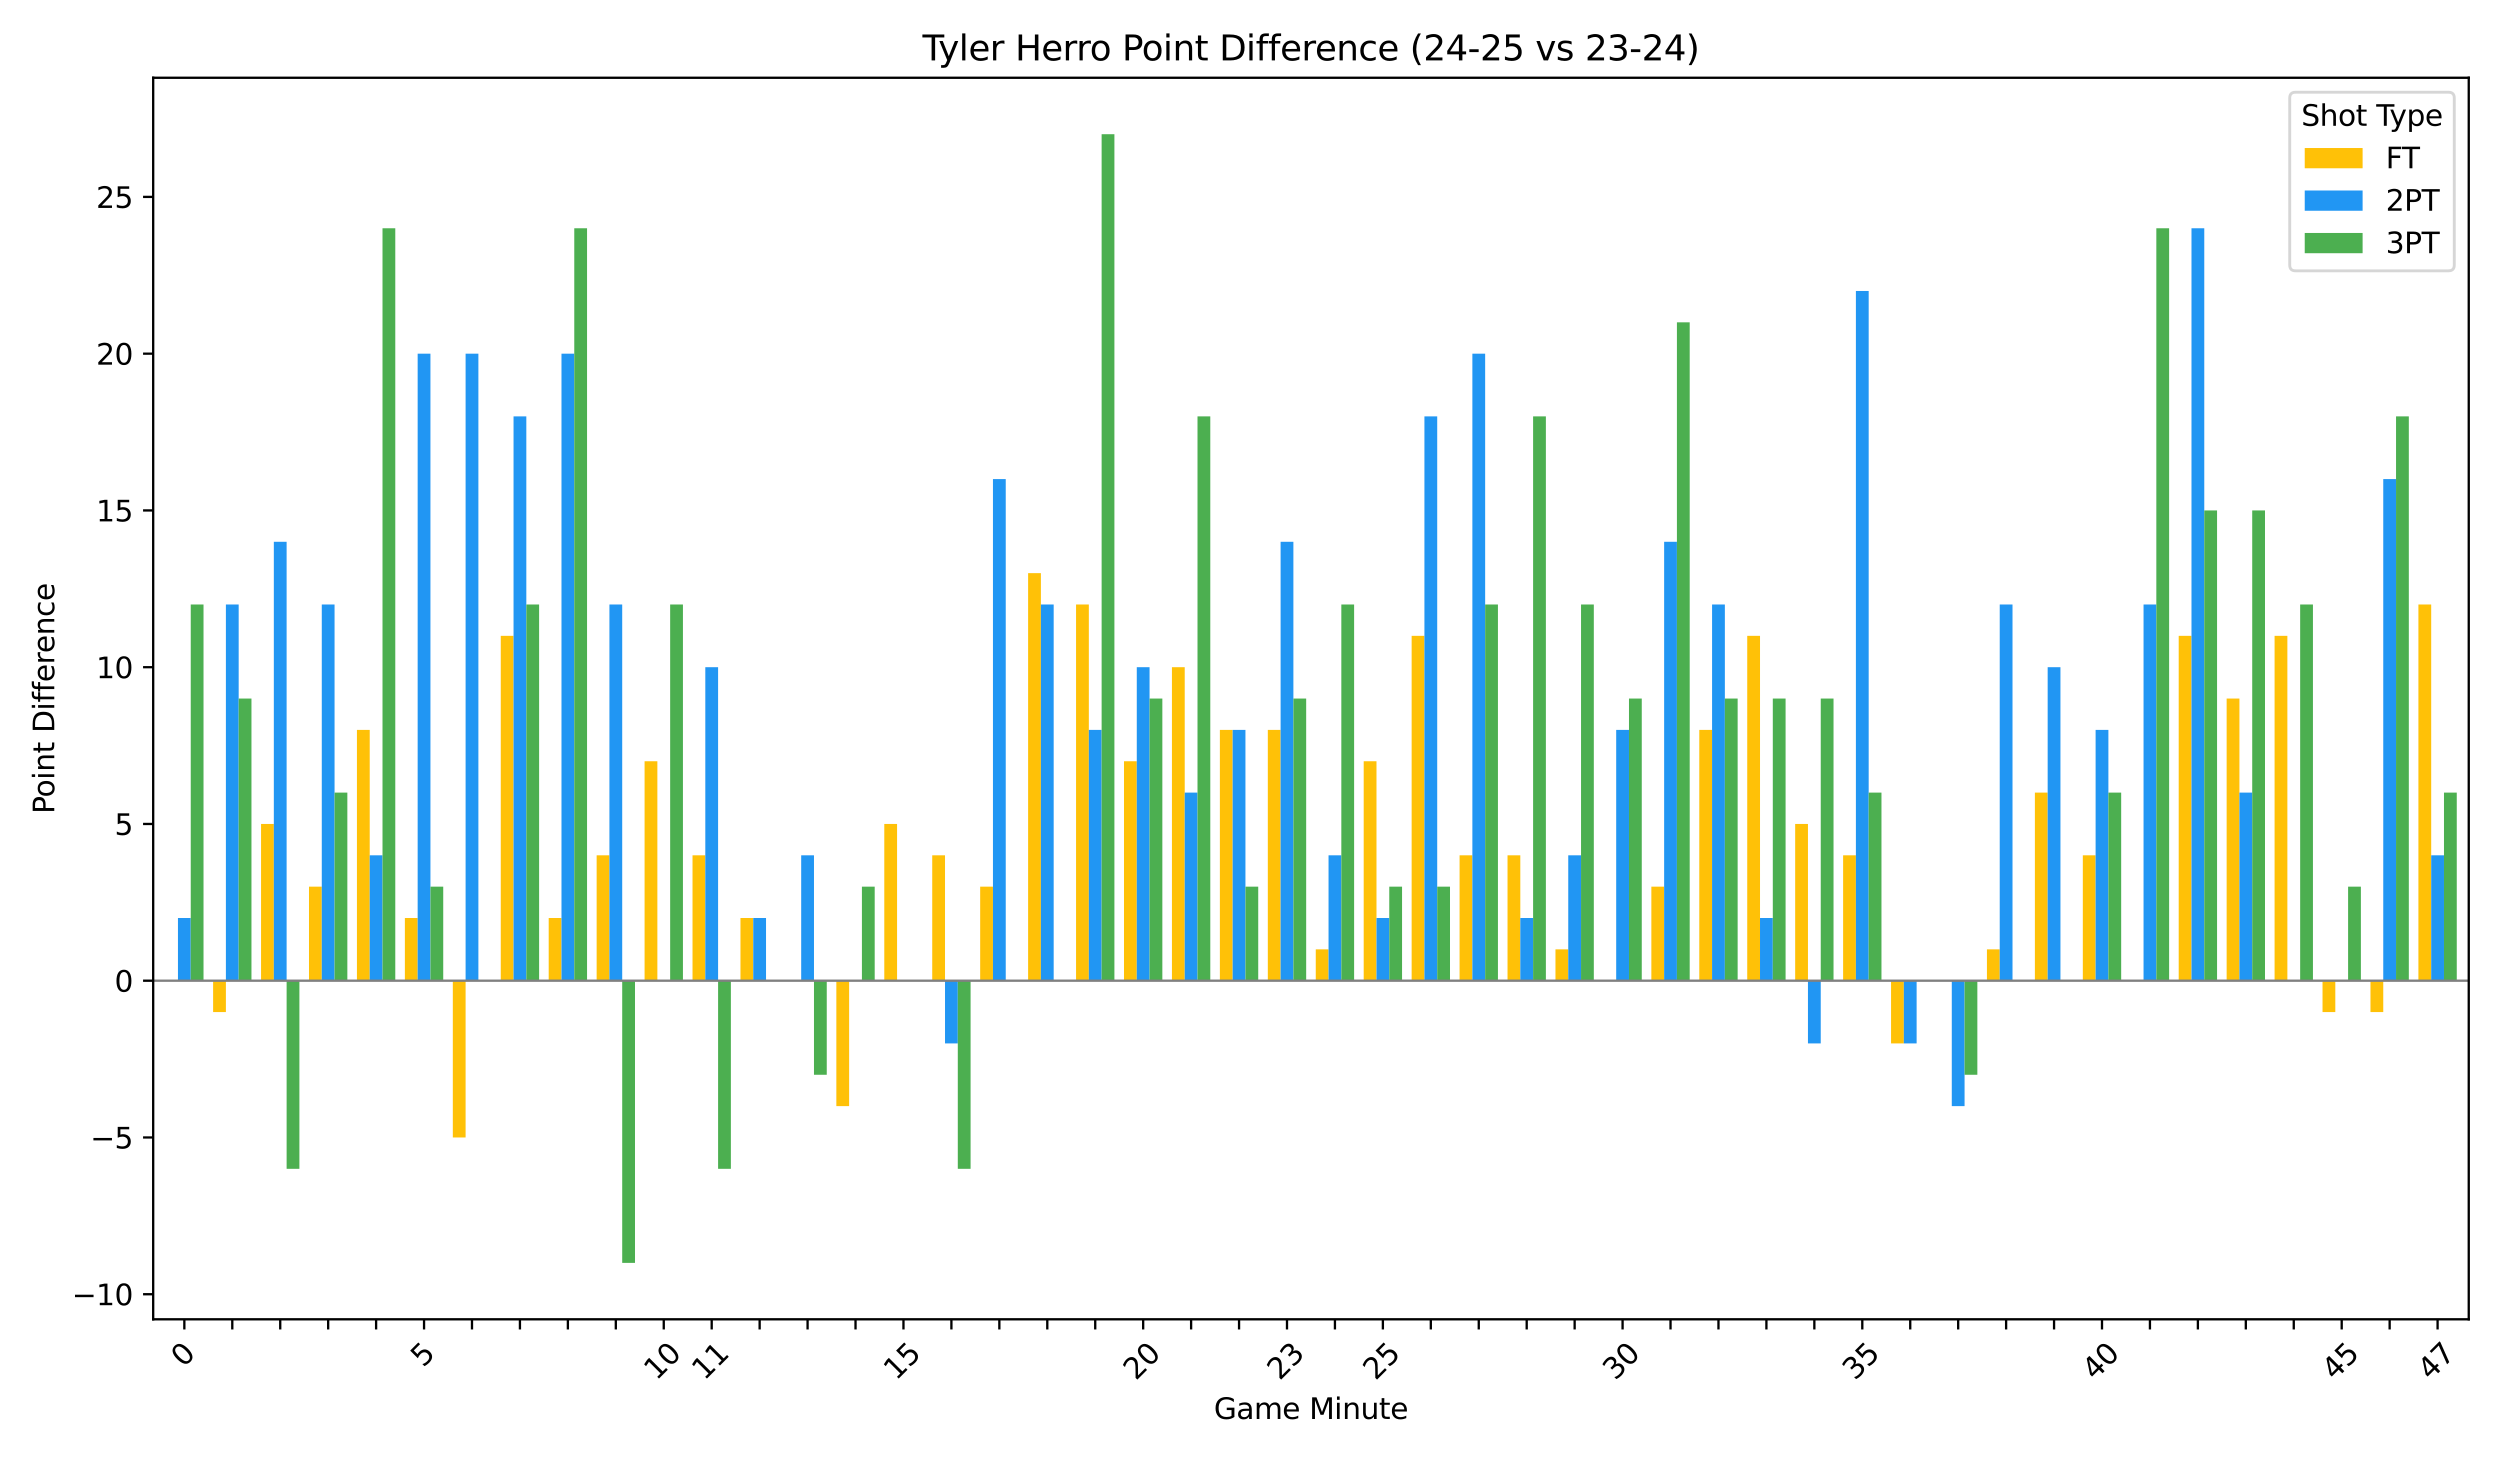 <?xml version="1.0" encoding="utf-8" standalone="no"?>
<!DOCTYPE svg PUBLIC "-//W3C//DTD SVG 1.1//EN"
  "http://www.w3.org/Graphics/SVG/1.1/DTD/svg11.dtd">
<svg xmlns:xlink="http://www.w3.org/1999/xlink" width="864pt" height="504pt" viewBox="0 0 864 504" xmlns="http://www.w3.org/2000/svg" version="1.1">
 <defs>
  <style type="text/css">*{stroke-linejoin: round; stroke-linecap: butt}</style>
 </defs>
 <g id="figure_1">
  <g id="patch_1">
   <path d="M 0 504 
L 864 504 
L 864 0 
L 0 0 
z
" style="fill: #ffffff"/>
  </g>
  <g id="axes_1">
   <g id="patch_2">
    <path d="M 52.94 455.956 
L 853.2 455.956 
L 853.2 26.88 
L 52.94 26.88 
z
" style="fill: #ffffff"/>
   </g>
   <g id="patch_3">
    <path d="M 57.082 338.935 
L 61.5 338.935 
L 61.5 338.935 
L 57.082 338.935 
z
" clip-path="url(#pf1a2bf248b)" style="fill: #ffc107"/>
   </g>
   <g id="patch_4">
    <path d="M 73.651 338.935 
L 78.069 338.935 
L 78.069 349.77 
L 73.651 349.77 
z
" clip-path="url(#pf1a2bf248b)" style="fill: #ffc107"/>
   </g>
   <g id="patch_5">
    <path d="M 90.219 338.935 
L 94.637 338.935 
L 94.637 284.759 
L 90.219 284.759 
z
" clip-path="url(#pf1a2bf248b)" style="fill: #ffc107"/>
   </g>
   <g id="patch_6">
    <path d="M 106.788 338.935 
L 111.206 338.935 
L 111.206 306.429 
L 106.788 306.429 
z
" clip-path="url(#pf1a2bf248b)" style="fill: #ffc107"/>
   </g>
   <g id="patch_7">
    <path d="M 123.356 338.935 
L 127.775 338.935 
L 127.775 252.253 
L 123.356 252.253 
z
" clip-path="url(#pf1a2bf248b)" style="fill: #ffc107"/>
   </g>
   <g id="patch_8">
    <path d="M 139.925 338.935 
L 144.343 338.935 
L 144.343 317.264 
L 139.925 317.264 
z
" clip-path="url(#pf1a2bf248b)" style="fill: #ffc107"/>
   </g>
   <g id="patch_9">
    <path d="M 156.493 338.935 
L 160.912 338.935 
L 160.912 393.111 
L 156.493 393.111 
z
" clip-path="url(#pf1a2bf248b)" style="fill: #ffc107"/>
   </g>
   <g id="patch_10">
    <path d="M 173.062 338.935 
L 177.48 338.935 
L 177.48 219.747 
L 173.062 219.747 
z
" clip-path="url(#pf1a2bf248b)" style="fill: #ffc107"/>
   </g>
   <g id="patch_11">
    <path d="M 189.63 338.935 
L 194.049 338.935 
L 194.049 317.264 
L 189.63 317.264 
z
" clip-path="url(#pf1a2bf248b)" style="fill: #ffc107"/>
   </g>
   <g id="patch_12">
    <path d="M 206.199 338.935 
L 210.617 338.935 
L 210.617 295.594 
L 206.199 295.594 
z
" clip-path="url(#pf1a2bf248b)" style="fill: #ffc107"/>
   </g>
   <g id="patch_13">
    <path d="M 222.767 338.935 
L 227.186 338.935 
L 227.186 263.088 
L 222.767 263.088 
z
" clip-path="url(#pf1a2bf248b)" style="fill: #ffc107"/>
   </g>
   <g id="patch_14">
    <path d="M 239.336 338.935 
L 243.754 338.935 
L 243.754 295.594 
L 239.336 295.594 
z
" clip-path="url(#pf1a2bf248b)" style="fill: #ffc107"/>
   </g>
   <g id="patch_15">
    <path d="M 255.904 338.935 
L 260.323 338.935 
L 260.323 317.264 
L 255.904 317.264 
z
" clip-path="url(#pf1a2bf248b)" style="fill: #ffc107"/>
   </g>
   <g id="patch_16">
    <path d="M 272.473 338.935 
L 276.891 338.935 
L 276.891 338.935 
L 272.473 338.935 
z
" clip-path="url(#pf1a2bf248b)" style="fill: #ffc107"/>
   </g>
   <g id="patch_17">
    <path d="M 289.042 338.935 
L 293.46 338.935 
L 293.46 382.276 
L 289.042 382.276 
z
" clip-path="url(#pf1a2bf248b)" style="fill: #ffc107"/>
   </g>
   <g id="patch_18">
    <path d="M 305.61 338.935 
L 310.028 338.935 
L 310.028 284.759 
L 305.61 284.759 
z
" clip-path="url(#pf1a2bf248b)" style="fill: #ffc107"/>
   </g>
   <g id="patch_19">
    <path d="M 322.179 338.935 
L 326.597 338.935 
L 326.597 295.594 
L 322.179 295.594 
z
" clip-path="url(#pf1a2bf248b)" style="fill: #ffc107"/>
   </g>
   <g id="patch_20">
    <path d="M 338.747 338.935 
L 343.165 338.935 
L 343.165 306.429 
L 338.747 306.429 
z
" clip-path="url(#pf1a2bf248b)" style="fill: #ffc107"/>
   </g>
   <g id="patch_21">
    <path d="M 355.316 338.935 
L 359.734 338.935 
L 359.734 198.077 
L 355.316 198.077 
z
" clip-path="url(#pf1a2bf248b)" style="fill: #ffc107"/>
   </g>
   <g id="patch_22">
    <path d="M 371.884 338.935 
L 376.302 338.935 
L 376.302 208.912 
L 371.884 208.912 
z
" clip-path="url(#pf1a2bf248b)" style="fill: #ffc107"/>
   </g>
   <g id="patch_23">
    <path d="M 388.453 338.935 
L 392.871 338.935 
L 392.871 263.088 
L 388.453 263.088 
z
" clip-path="url(#pf1a2bf248b)" style="fill: #ffc107"/>
   </g>
   <g id="patch_24">
    <path d="M 405.021 338.935 
L 409.44 338.935 
L 409.44 230.583 
L 405.021 230.583 
z
" clip-path="url(#pf1a2bf248b)" style="fill: #ffc107"/>
   </g>
   <g id="patch_25">
    <path d="M 421.59 338.935 
L 426.008 338.935 
L 426.008 252.253 
L 421.59 252.253 
z
" clip-path="url(#pf1a2bf248b)" style="fill: #ffc107"/>
   </g>
   <g id="patch_26">
    <path d="M 438.158 338.935 
L 442.577 338.935 
L 442.577 252.253 
L 438.158 252.253 
z
" clip-path="url(#pf1a2bf248b)" style="fill: #ffc107"/>
   </g>
   <g id="patch_27">
    <path d="M 454.727 338.935 
L 459.145 338.935 
L 459.145 328.1 
L 454.727 328.1 
z
" clip-path="url(#pf1a2bf248b)" style="fill: #ffc107"/>
   </g>
   <g id="patch_28">
    <path d="M 471.295 338.935 
L 475.714 338.935 
L 475.714 263.088 
L 471.295 263.088 
z
" clip-path="url(#pf1a2bf248b)" style="fill: #ffc107"/>
   </g>
   <g id="patch_29">
    <path d="M 487.864 338.935 
L 492.282 338.935 
L 492.282 219.747 
L 487.864 219.747 
z
" clip-path="url(#pf1a2bf248b)" style="fill: #ffc107"/>
   </g>
   <g id="patch_30">
    <path d="M 504.432 338.935 
L 508.851 338.935 
L 508.851 295.594 
L 504.432 295.594 
z
" clip-path="url(#pf1a2bf248b)" style="fill: #ffc107"/>
   </g>
   <g id="patch_31">
    <path d="M 521.001 338.935 
L 525.419 338.935 
L 525.419 295.594 
L 521.001 295.594 
z
" clip-path="url(#pf1a2bf248b)" style="fill: #ffc107"/>
   </g>
   <g id="patch_32">
    <path d="M 537.57 338.935 
L 541.988 338.935 
L 541.988 328.1 
L 537.57 328.1 
z
" clip-path="url(#pf1a2bf248b)" style="fill: #ffc107"/>
   </g>
   <g id="patch_33">
    <path d="M 554.138 338.935 
L 558.556 338.935 
L 558.556 338.935 
L 554.138 338.935 
z
" clip-path="url(#pf1a2bf248b)" style="fill: #ffc107"/>
   </g>
   <g id="patch_34">
    <path d="M 570.707 338.935 
L 575.125 338.935 
L 575.125 306.429 
L 570.707 306.429 
z
" clip-path="url(#pf1a2bf248b)" style="fill: #ffc107"/>
   </g>
   <g id="patch_35">
    <path d="M 587.275 338.935 
L 591.693 338.935 
L 591.693 252.253 
L 587.275 252.253 
z
" clip-path="url(#pf1a2bf248b)" style="fill: #ffc107"/>
   </g>
   <g id="patch_36">
    <path d="M 603.844 338.935 
L 608.262 338.935 
L 608.262 219.747 
L 603.844 219.747 
z
" clip-path="url(#pf1a2bf248b)" style="fill: #ffc107"/>
   </g>
   <g id="patch_37">
    <path d="M 620.412 338.935 
L 624.83 338.935 
L 624.83 284.759 
L 620.412 284.759 
z
" clip-path="url(#pf1a2bf248b)" style="fill: #ffc107"/>
   </g>
   <g id="patch_38">
    <path d="M 636.981 338.935 
L 641.399 338.935 
L 641.399 295.594 
L 636.981 295.594 
z
" clip-path="url(#pf1a2bf248b)" style="fill: #ffc107"/>
   </g>
   <g id="patch_39">
    <path d="M 653.549 338.935 
L 657.967 338.935 
L 657.967 360.605 
L 653.549 360.605 
z
" clip-path="url(#pf1a2bf248b)" style="fill: #ffc107"/>
   </g>
   <g id="patch_40">
    <path d="M 670.118 338.935 
L 674.536 338.935 
L 674.536 338.935 
L 670.118 338.935 
z
" clip-path="url(#pf1a2bf248b)" style="fill: #ffc107"/>
   </g>
   <g id="patch_41">
    <path d="M 686.686 338.935 
L 691.105 338.935 
L 691.105 328.1 
L 686.686 328.1 
z
" clip-path="url(#pf1a2bf248b)" style="fill: #ffc107"/>
   </g>
   <g id="patch_42">
    <path d="M 703.255 338.935 
L 707.673 338.935 
L 707.673 273.923 
L 703.255 273.923 
z
" clip-path="url(#pf1a2bf248b)" style="fill: #ffc107"/>
   </g>
   <g id="patch_43">
    <path d="M 719.823 338.935 
L 724.242 338.935 
L 724.242 295.594 
L 719.823 295.594 
z
" clip-path="url(#pf1a2bf248b)" style="fill: #ffc107"/>
   </g>
   <g id="patch_44">
    <path d="M 736.392 338.935 
L 740.81 338.935 
L 740.81 338.935 
L 736.392 338.935 
z
" clip-path="url(#pf1a2bf248b)" style="fill: #ffc107"/>
   </g>
   <g id="patch_45">
    <path d="M 752.96 338.935 
L 757.379 338.935 
L 757.379 219.747 
L 752.96 219.747 
z
" clip-path="url(#pf1a2bf248b)" style="fill: #ffc107"/>
   </g>
   <g id="patch_46">
    <path d="M 769.529 338.935 
L 773.947 338.935 
L 773.947 241.418 
L 769.529 241.418 
z
" clip-path="url(#pf1a2bf248b)" style="fill: #ffc107"/>
   </g>
   <g id="patch_47">
    <path d="M 786.097 338.935 
L 790.516 338.935 
L 790.516 219.747 
L 786.097 219.747 
z
" clip-path="url(#pf1a2bf248b)" style="fill: #ffc107"/>
   </g>
   <g id="patch_48">
    <path d="M 802.666 338.935 
L 807.084 338.935 
L 807.084 349.77 
L 802.666 349.77 
z
" clip-path="url(#pf1a2bf248b)" style="fill: #ffc107"/>
   </g>
   <g id="patch_49">
    <path d="M 819.235 338.935 
L 823.653 338.935 
L 823.653 349.77 
L 819.235 349.77 
z
" clip-path="url(#pf1a2bf248b)" style="fill: #ffc107"/>
   </g>
   <g id="patch_50">
    <path d="M 835.803 338.935 
L 840.221 338.935 
L 840.221 208.912 
L 835.803 208.912 
z
" clip-path="url(#pf1a2bf248b)" style="fill: #ffc107"/>
   </g>
   <g id="patch_51">
    <path d="M 61.5 338.935 
L 65.919 338.935 
L 65.919 317.264 
L 61.5 317.264 
z
" clip-path="url(#pf1a2bf248b)" style="fill: #2196f3"/>
   </g>
   <g id="patch_52">
    <path d="M 78.069 338.935 
L 82.487 338.935 
L 82.487 208.912 
L 78.069 208.912 
z
" clip-path="url(#pf1a2bf248b)" style="fill: #2196f3"/>
   </g>
   <g id="patch_53">
    <path d="M 94.637 338.935 
L 99.056 338.935 
L 99.056 187.242 
L 94.637 187.242 
z
" clip-path="url(#pf1a2bf248b)" style="fill: #2196f3"/>
   </g>
   <g id="patch_54">
    <path d="M 111.206 338.935 
L 115.624 338.935 
L 115.624 208.912 
L 111.206 208.912 
z
" clip-path="url(#pf1a2bf248b)" style="fill: #2196f3"/>
   </g>
   <g id="patch_55">
    <path d="M 127.775 338.935 
L 132.193 338.935 
L 132.193 295.594 
L 127.775 295.594 
z
" clip-path="url(#pf1a2bf248b)" style="fill: #2196f3"/>
   </g>
   <g id="patch_56">
    <path d="M 144.343 338.935 
L 148.761 338.935 
L 148.761 122.23 
L 144.343 122.23 
z
" clip-path="url(#pf1a2bf248b)" style="fill: #2196f3"/>
   </g>
   <g id="patch_57">
    <path d="M 160.912 338.935 
L 165.33 338.935 
L 165.33 122.23 
L 160.912 122.23 
z
" clip-path="url(#pf1a2bf248b)" style="fill: #2196f3"/>
   </g>
   <g id="patch_58">
    <path d="M 177.48 338.935 
L 181.898 338.935 
L 181.898 143.901 
L 177.48 143.901 
z
" clip-path="url(#pf1a2bf248b)" style="fill: #2196f3"/>
   </g>
   <g id="patch_59">
    <path d="M 194.049 338.935 
L 198.467 338.935 
L 198.467 122.23 
L 194.049 122.23 
z
" clip-path="url(#pf1a2bf248b)" style="fill: #2196f3"/>
   </g>
   <g id="patch_60">
    <path d="M 210.617 338.935 
L 215.035 338.935 
L 215.035 208.912 
L 210.617 208.912 
z
" clip-path="url(#pf1a2bf248b)" style="fill: #2196f3"/>
   </g>
   <g id="patch_61">
    <path d="M 227.186 338.935 
L 231.604 338.935 
L 231.604 338.935 
L 227.186 338.935 
z
" clip-path="url(#pf1a2bf248b)" style="fill: #2196f3"/>
   </g>
   <g id="patch_62">
    <path d="M 243.754 338.935 
L 248.173 338.935 
L 248.173 230.583 
L 243.754 230.583 
z
" clip-path="url(#pf1a2bf248b)" style="fill: #2196f3"/>
   </g>
   <g id="patch_63">
    <path d="M 260.323 338.935 
L 264.741 338.935 
L 264.741 317.264 
L 260.323 317.264 
z
" clip-path="url(#pf1a2bf248b)" style="fill: #2196f3"/>
   </g>
   <g id="patch_64">
    <path d="M 276.891 338.935 
L 281.31 338.935 
L 281.31 295.594 
L 276.891 295.594 
z
" clip-path="url(#pf1a2bf248b)" style="fill: #2196f3"/>
   </g>
   <g id="patch_65">
    <path d="M 293.46 338.935 
L 297.878 338.935 
L 297.878 338.935 
L 293.46 338.935 
z
" clip-path="url(#pf1a2bf248b)" style="fill: #2196f3"/>
   </g>
   <g id="patch_66">
    <path d="M 310.028 338.935 
L 314.447 338.935 
L 314.447 338.935 
L 310.028 338.935 
z
" clip-path="url(#pf1a2bf248b)" style="fill: #2196f3"/>
   </g>
   <g id="patch_67">
    <path d="M 326.597 338.935 
L 331.015 338.935 
L 331.015 360.605 
L 326.597 360.605 
z
" clip-path="url(#pf1a2bf248b)" style="fill: #2196f3"/>
   </g>
   <g id="patch_68">
    <path d="M 343.165 338.935 
L 347.584 338.935 
L 347.584 165.571 
L 343.165 165.571 
z
" clip-path="url(#pf1a2bf248b)" style="fill: #2196f3"/>
   </g>
   <g id="patch_69">
    <path d="M 359.734 338.935 
L 364.152 338.935 
L 364.152 208.912 
L 359.734 208.912 
z
" clip-path="url(#pf1a2bf248b)" style="fill: #2196f3"/>
   </g>
   <g id="patch_70">
    <path d="M 376.302 338.935 
L 380.721 338.935 
L 380.721 252.253 
L 376.302 252.253 
z
" clip-path="url(#pf1a2bf248b)" style="fill: #2196f3"/>
   </g>
   <g id="patch_71">
    <path d="M 392.871 338.935 
L 397.289 338.935 
L 397.289 230.583 
L 392.871 230.583 
z
" clip-path="url(#pf1a2bf248b)" style="fill: #2196f3"/>
   </g>
   <g id="patch_72">
    <path d="M 409.44 338.935 
L 413.858 338.935 
L 413.858 273.923 
L 409.44 273.923 
z
" clip-path="url(#pf1a2bf248b)" style="fill: #2196f3"/>
   </g>
   <g id="patch_73">
    <path d="M 426.008 338.935 
L 430.426 338.935 
L 430.426 252.253 
L 426.008 252.253 
z
" clip-path="url(#pf1a2bf248b)" style="fill: #2196f3"/>
   </g>
   <g id="patch_74">
    <path d="M 442.577 338.935 
L 446.995 338.935 
L 446.995 187.242 
L 442.577 187.242 
z
" clip-path="url(#pf1a2bf248b)" style="fill: #2196f3"/>
   </g>
   <g id="patch_75">
    <path d="M 459.145 338.935 
L 463.563 338.935 
L 463.563 295.594 
L 459.145 295.594 
z
" clip-path="url(#pf1a2bf248b)" style="fill: #2196f3"/>
   </g>
   <g id="patch_76">
    <path d="M 475.714 338.935 
L 480.132 338.935 
L 480.132 317.264 
L 475.714 317.264 
z
" clip-path="url(#pf1a2bf248b)" style="fill: #2196f3"/>
   </g>
   <g id="patch_77">
    <path d="M 492.282 338.935 
L 496.7 338.935 
L 496.7 143.901 
L 492.282 143.901 
z
" clip-path="url(#pf1a2bf248b)" style="fill: #2196f3"/>
   </g>
   <g id="patch_78">
    <path d="M 508.851 338.935 
L 513.269 338.935 
L 513.269 122.23 
L 508.851 122.23 
z
" clip-path="url(#pf1a2bf248b)" style="fill: #2196f3"/>
   </g>
   <g id="patch_79">
    <path d="M 525.419 338.935 
L 529.838 338.935 
L 529.838 317.264 
L 525.419 317.264 
z
" clip-path="url(#pf1a2bf248b)" style="fill: #2196f3"/>
   </g>
   <g id="patch_80">
    <path d="M 541.988 338.935 
L 546.406 338.935 
L 546.406 295.594 
L 541.988 295.594 
z
" clip-path="url(#pf1a2bf248b)" style="fill: #2196f3"/>
   </g>
   <g id="patch_81">
    <path d="M 558.556 338.935 
L 562.975 338.935 
L 562.975 252.253 
L 558.556 252.253 
z
" clip-path="url(#pf1a2bf248b)" style="fill: #2196f3"/>
   </g>
   <g id="patch_82">
    <path d="M 575.125 338.935 
L 579.543 338.935 
L 579.543 187.242 
L 575.125 187.242 
z
" clip-path="url(#pf1a2bf248b)" style="fill: #2196f3"/>
   </g>
   <g id="patch_83">
    <path d="M 591.693 338.935 
L 596.112 338.935 
L 596.112 208.912 
L 591.693 208.912 
z
" clip-path="url(#pf1a2bf248b)" style="fill: #2196f3"/>
   </g>
   <g id="patch_84">
    <path d="M 608.262 338.935 
L 612.68 338.935 
L 612.68 317.264 
L 608.262 317.264 
z
" clip-path="url(#pf1a2bf248b)" style="fill: #2196f3"/>
   </g>
   <g id="patch_85">
    <path d="M 624.83 338.935 
L 629.249 338.935 
L 629.249 360.605 
L 624.83 360.605 
z
" clip-path="url(#pf1a2bf248b)" style="fill: #2196f3"/>
   </g>
   <g id="patch_86">
    <path d="M 641.399 338.935 
L 645.817 338.935 
L 645.817 100.56 
L 641.399 100.56 
z
" clip-path="url(#pf1a2bf248b)" style="fill: #2196f3"/>
   </g>
   <g id="patch_87">
    <path d="M 657.967 338.935 
L 662.386 338.935 
L 662.386 360.605 
L 657.967 360.605 
z
" clip-path="url(#pf1a2bf248b)" style="fill: #2196f3"/>
   </g>
   <g id="patch_88">
    <path d="M 674.536 338.935 
L 678.954 338.935 
L 678.954 382.276 
L 674.536 382.276 
z
" clip-path="url(#pf1a2bf248b)" style="fill: #2196f3"/>
   </g>
   <g id="patch_89">
    <path d="M 691.105 338.935 
L 695.523 338.935 
L 695.523 208.912 
L 691.105 208.912 
z
" clip-path="url(#pf1a2bf248b)" style="fill: #2196f3"/>
   </g>
   <g id="patch_90">
    <path d="M 707.673 338.935 
L 712.091 338.935 
L 712.091 230.583 
L 707.673 230.583 
z
" clip-path="url(#pf1a2bf248b)" style="fill: #2196f3"/>
   </g>
   <g id="patch_91">
    <path d="M 724.242 338.935 
L 728.66 338.935 
L 728.66 252.253 
L 724.242 252.253 
z
" clip-path="url(#pf1a2bf248b)" style="fill: #2196f3"/>
   </g>
   <g id="patch_92">
    <path d="M 740.81 338.935 
L 745.228 338.935 
L 745.228 208.912 
L 740.81 208.912 
z
" clip-path="url(#pf1a2bf248b)" style="fill: #2196f3"/>
   </g>
   <g id="patch_93">
    <path d="M 757.379 338.935 
L 761.797 338.935 
L 761.797 78.889 
L 757.379 78.889 
z
" clip-path="url(#pf1a2bf248b)" style="fill: #2196f3"/>
   </g>
   <g id="patch_94">
    <path d="M 773.947 338.935 
L 778.365 338.935 
L 778.365 273.923 
L 773.947 273.923 
z
" clip-path="url(#pf1a2bf248b)" style="fill: #2196f3"/>
   </g>
   <g id="patch_95">
    <path d="M 790.516 338.935 
L 794.934 338.935 
L 794.934 338.935 
L 790.516 338.935 
z
" clip-path="url(#pf1a2bf248b)" style="fill: #2196f3"/>
   </g>
   <g id="patch_96">
    <path d="M 807.084 338.935 
L 811.503 338.935 
L 811.503 338.935 
L 807.084 338.935 
z
" clip-path="url(#pf1a2bf248b)" style="fill: #2196f3"/>
   </g>
   <g id="patch_97">
    <path d="M 823.653 338.935 
L 828.071 338.935 
L 828.071 165.571 
L 823.653 165.571 
z
" clip-path="url(#pf1a2bf248b)" style="fill: #2196f3"/>
   </g>
   <g id="patch_98">
    <path d="M 840.221 338.935 
L 844.64 338.935 
L 844.64 295.594 
L 840.221 295.594 
z
" clip-path="url(#pf1a2bf248b)" style="fill: #2196f3"/>
   </g>
   <g id="patch_99">
    <path d="M 65.919 338.935 
L 70.337 338.935 
L 70.337 208.912 
L 65.919 208.912 
z
" clip-path="url(#pf1a2bf248b)" style="fill: #4caf50"/>
   </g>
   <g id="patch_100">
    <path d="M 82.487 338.935 
L 86.905 338.935 
L 86.905 241.418 
L 82.487 241.418 
z
" clip-path="url(#pf1a2bf248b)" style="fill: #4caf50"/>
   </g>
   <g id="patch_101">
    <path d="M 99.056 338.935 
L 103.474 338.935 
L 103.474 403.946 
L 99.056 403.946 
z
" clip-path="url(#pf1a2bf248b)" style="fill: #4caf50"/>
   </g>
   <g id="patch_102">
    <path d="M 115.624 338.935 
L 120.043 338.935 
L 120.043 273.923 
L 115.624 273.923 
z
" clip-path="url(#pf1a2bf248b)" style="fill: #4caf50"/>
   </g>
   <g id="patch_103">
    <path d="M 132.193 338.935 
L 136.611 338.935 
L 136.611 78.889 
L 132.193 78.889 
z
" clip-path="url(#pf1a2bf248b)" style="fill: #4caf50"/>
   </g>
   <g id="patch_104">
    <path d="M 148.761 338.935 
L 153.18 338.935 
L 153.18 306.429 
L 148.761 306.429 
z
" clip-path="url(#pf1a2bf248b)" style="fill: #4caf50"/>
   </g>
   <g id="patch_105">
    <path d="M 165.33 338.935 
L 169.748 338.935 
L 169.748 338.935 
L 165.33 338.935 
z
" clip-path="url(#pf1a2bf248b)" style="fill: #4caf50"/>
   </g>
   <g id="patch_106">
    <path d="M 181.898 338.935 
L 186.317 338.935 
L 186.317 208.912 
L 181.898 208.912 
z
" clip-path="url(#pf1a2bf248b)" style="fill: #4caf50"/>
   </g>
   <g id="patch_107">
    <path d="M 198.467 338.935 
L 202.885 338.935 
L 202.885 78.889 
L 198.467 78.889 
z
" clip-path="url(#pf1a2bf248b)" style="fill: #4caf50"/>
   </g>
   <g id="patch_108">
    <path d="M 215.035 338.935 
L 219.454 338.935 
L 219.454 436.452 
L 215.035 436.452 
z
" clip-path="url(#pf1a2bf248b)" style="fill: #4caf50"/>
   </g>
   <g id="patch_109">
    <path d="M 231.604 338.935 
L 236.022 338.935 
L 236.022 208.912 
L 231.604 208.912 
z
" clip-path="url(#pf1a2bf248b)" style="fill: #4caf50"/>
   </g>
   <g id="patch_110">
    <path d="M 248.173 338.935 
L 252.591 338.935 
L 252.591 403.946 
L 248.173 403.946 
z
" clip-path="url(#pf1a2bf248b)" style="fill: #4caf50"/>
   </g>
   <g id="patch_111">
    <path d="M 264.741 338.935 
L 269.159 338.935 
L 269.159 338.935 
L 264.741 338.935 
z
" clip-path="url(#pf1a2bf248b)" style="fill: #4caf50"/>
   </g>
   <g id="patch_112">
    <path d="M 281.31 338.935 
L 285.728 338.935 
L 285.728 371.441 
L 281.31 371.441 
z
" clip-path="url(#pf1a2bf248b)" style="fill: #4caf50"/>
   </g>
   <g id="patch_113">
    <path d="M 297.878 338.935 
L 302.296 338.935 
L 302.296 306.429 
L 297.878 306.429 
z
" clip-path="url(#pf1a2bf248b)" style="fill: #4caf50"/>
   </g>
   <g id="patch_114">
    <path d="M 314.447 338.935 
L 318.865 338.935 
L 318.865 338.935 
L 314.447 338.935 
z
" clip-path="url(#pf1a2bf248b)" style="fill: #4caf50"/>
   </g>
   <g id="patch_115">
    <path d="M 331.015 338.935 
L 335.433 338.935 
L 335.433 403.946 
L 331.015 403.946 
z
" clip-path="url(#pf1a2bf248b)" style="fill: #4caf50"/>
   </g>
   <g id="patch_116">
    <path d="M 347.584 338.935 
L 352.002 338.935 
L 352.002 338.935 
L 347.584 338.935 
z
" clip-path="url(#pf1a2bf248b)" style="fill: #4caf50"/>
   </g>
   <g id="patch_117">
    <path d="M 364.152 338.935 
L 368.57 338.935 
L 368.57 338.935 
L 364.152 338.935 
z
" clip-path="url(#pf1a2bf248b)" style="fill: #4caf50"/>
   </g>
   <g id="patch_118">
    <path d="M 380.721 338.935 
L 385.139 338.935 
L 385.139 46.383 
L 380.721 46.383 
z
" clip-path="url(#pf1a2bf248b)" style="fill: #4caf50"/>
   </g>
   <g id="patch_119">
    <path d="M 397.289 338.935 
L 401.708 338.935 
L 401.708 241.418 
L 397.289 241.418 
z
" clip-path="url(#pf1a2bf248b)" style="fill: #4caf50"/>
   </g>
   <g id="patch_120">
    <path d="M 413.858 338.935 
L 418.276 338.935 
L 418.276 143.901 
L 413.858 143.901 
z
" clip-path="url(#pf1a2bf248b)" style="fill: #4caf50"/>
   </g>
   <g id="patch_121">
    <path d="M 430.426 338.935 
L 434.845 338.935 
L 434.845 306.429 
L 430.426 306.429 
z
" clip-path="url(#pf1a2bf248b)" style="fill: #4caf50"/>
   </g>
   <g id="patch_122">
    <path d="M 446.995 338.935 
L 451.413 338.935 
L 451.413 241.418 
L 446.995 241.418 
z
" clip-path="url(#pf1a2bf248b)" style="fill: #4caf50"/>
   </g>
   <g id="patch_123">
    <path d="M 463.563 338.935 
L 467.982 338.935 
L 467.982 208.912 
L 463.563 208.912 
z
" clip-path="url(#pf1a2bf248b)" style="fill: #4caf50"/>
   </g>
   <g id="patch_124">
    <path d="M 480.132 338.935 
L 484.55 338.935 
L 484.55 306.429 
L 480.132 306.429 
z
" clip-path="url(#pf1a2bf248b)" style="fill: #4caf50"/>
   </g>
   <g id="patch_125">
    <path d="M 496.7 338.935 
L 501.119 338.935 
L 501.119 306.429 
L 496.7 306.429 
z
" clip-path="url(#pf1a2bf248b)" style="fill: #4caf50"/>
   </g>
   <g id="patch_126">
    <path d="M 513.269 338.935 
L 517.687 338.935 
L 517.687 208.912 
L 513.269 208.912 
z
" clip-path="url(#pf1a2bf248b)" style="fill: #4caf50"/>
   </g>
   <g id="patch_127">
    <path d="M 529.838 338.935 
L 534.256 338.935 
L 534.256 143.901 
L 529.838 143.901 
z
" clip-path="url(#pf1a2bf248b)" style="fill: #4caf50"/>
   </g>
   <g id="patch_128">
    <path d="M 546.406 338.935 
L 550.824 338.935 
L 550.824 208.912 
L 546.406 208.912 
z
" clip-path="url(#pf1a2bf248b)" style="fill: #4caf50"/>
   </g>
   <g id="patch_129">
    <path d="M 562.975 338.935 
L 567.393 338.935 
L 567.393 241.418 
L 562.975 241.418 
z
" clip-path="url(#pf1a2bf248b)" style="fill: #4caf50"/>
   </g>
   <g id="patch_130">
    <path d="M 579.543 338.935 
L 583.961 338.935 
L 583.961 111.395 
L 579.543 111.395 
z
" clip-path="url(#pf1a2bf248b)" style="fill: #4caf50"/>
   </g>
   <g id="patch_131">
    <path d="M 596.112 338.935 
L 600.53 338.935 
L 600.53 241.418 
L 596.112 241.418 
z
" clip-path="url(#pf1a2bf248b)" style="fill: #4caf50"/>
   </g>
   <g id="patch_132">
    <path d="M 612.68 338.935 
L 617.098 338.935 
L 617.098 241.418 
L 612.68 241.418 
z
" clip-path="url(#pf1a2bf248b)" style="fill: #4caf50"/>
   </g>
   <g id="patch_133">
    <path d="M 629.249 338.935 
L 633.667 338.935 
L 633.667 241.418 
L 629.249 241.418 
z
" clip-path="url(#pf1a2bf248b)" style="fill: #4caf50"/>
   </g>
   <g id="patch_134">
    <path d="M 645.817 338.935 
L 650.236 338.935 
L 650.236 273.923 
L 645.817 273.923 
z
" clip-path="url(#pf1a2bf248b)" style="fill: #4caf50"/>
   </g>
   <g id="patch_135">
    <path d="M 662.386 338.935 
L 666.804 338.935 
L 666.804 338.935 
L 662.386 338.935 
z
" clip-path="url(#pf1a2bf248b)" style="fill: #4caf50"/>
   </g>
   <g id="patch_136">
    <path d="M 678.954 338.935 
L 683.373 338.935 
L 683.373 371.441 
L 678.954 371.441 
z
" clip-path="url(#pf1a2bf248b)" style="fill: #4caf50"/>
   </g>
   <g id="patch_137">
    <path d="M 695.523 338.935 
L 699.941 338.935 
L 699.941 338.935 
L 695.523 338.935 
z
" clip-path="url(#pf1a2bf248b)" style="fill: #4caf50"/>
   </g>
   <g id="patch_138">
    <path d="M 712.091 338.935 
L 716.51 338.935 
L 716.51 338.935 
L 712.091 338.935 
z
" clip-path="url(#pf1a2bf248b)" style="fill: #4caf50"/>
   </g>
   <g id="patch_139">
    <path d="M 728.66 338.935 
L 733.078 338.935 
L 733.078 273.923 
L 728.66 273.923 
z
" clip-path="url(#pf1a2bf248b)" style="fill: #4caf50"/>
   </g>
   <g id="patch_140">
    <path d="M 745.228 338.935 
L 749.647 338.935 
L 749.647 78.889 
L 745.228 78.889 
z
" clip-path="url(#pf1a2bf248b)" style="fill: #4caf50"/>
   </g>
   <g id="patch_141">
    <path d="M 761.797 338.935 
L 766.215 338.935 
L 766.215 176.406 
L 761.797 176.406 
z
" clip-path="url(#pf1a2bf248b)" style="fill: #4caf50"/>
   </g>
   <g id="patch_142">
    <path d="M 778.365 338.935 
L 782.784 338.935 
L 782.784 176.406 
L 778.365 176.406 
z
" clip-path="url(#pf1a2bf248b)" style="fill: #4caf50"/>
   </g>
   <g id="patch_143">
    <path d="M 794.934 338.935 
L 799.352 338.935 
L 799.352 208.912 
L 794.934 208.912 
z
" clip-path="url(#pf1a2bf248b)" style="fill: #4caf50"/>
   </g>
   <g id="patch_144">
    <path d="M 811.503 338.935 
L 815.921 338.935 
L 815.921 306.429 
L 811.503 306.429 
z
" clip-path="url(#pf1a2bf248b)" style="fill: #4caf50"/>
   </g>
   <g id="patch_145">
    <path d="M 828.071 338.935 
L 832.489 338.935 
L 832.489 143.901 
L 828.071 143.901 
z
" clip-path="url(#pf1a2bf248b)" style="fill: #4caf50"/>
   </g>
   <g id="patch_146">
    <path d="M 844.64 338.935 
L 849.058 338.935 
L 849.058 273.923 
L 844.64 273.923 
z
" clip-path="url(#pf1a2bf248b)" style="fill: #4caf50"/>
   </g>
   <g id="matplotlib.axis_1">
    <g id="xtick_1">
     <g id="line2d_1">
      <defs>
       <path id="m847810968f" d="M 0 0 
L 0 3.5 
" style="stroke: #000000; stroke-width: 0.8"/>
      </defs>
      <g>
       <use xlink:href="#m847810968f" x="63.71" y="455.956" style="stroke: #000000; stroke-width: 0.8"/>
      </g>
     </g>
     <g id="text_1">
      <!-- 0 -->
      <g transform="translate(63.411 472.827) rotate(-45) scale(0.1 -0.1)">
       <defs>
        <path id="DejaVuSans-30" d="M 2034 4250 
Q 1547 4250 1301 3770 
Q 1056 3291 1056 2328 
Q 1056 1369 1301 889 
Q 1547 409 2034 409 
Q 2525 409 2770 889 
Q 3016 1369 3016 2328 
Q 3016 3291 2770 3770 
Q 2525 4250 2034 4250 
z
M 2034 4750 
Q 2819 4750 3233 4129 
Q 3647 3509 3647 2328 
Q 3647 1150 3233 529 
Q 2819 -91 2034 -91 
Q 1250 -91 836 529 
Q 422 1150 422 2328 
Q 422 3509 836 4129 
Q 1250 4750 2034 4750 
z
" transform="scale(0.016)"/>
       </defs>
       <use xlink:href="#DejaVuSans-30"/>
      </g>
     </g>
    </g>
    <g id="xtick_2">
     <g id="line2d_2">
      <g>
       <use xlink:href="#m847810968f" x="80.278" y="455.956" style="stroke: #000000; stroke-width: 0.8"/>
      </g>
     </g>
    </g>
    <g id="xtick_3">
     <g id="line2d_3">
      <g>
       <use xlink:href="#m847810968f" x="96.847" y="455.956" style="stroke: #000000; stroke-width: 0.8"/>
      </g>
     </g>
    </g>
    <g id="xtick_4">
     <g id="line2d_4">
      <g>
       <use xlink:href="#m847810968f" x="113.415" y="455.956" style="stroke: #000000; stroke-width: 0.8"/>
      </g>
     </g>
    </g>
    <g id="xtick_5">
     <g id="line2d_5">
      <g>
       <use xlink:href="#m847810968f" x="129.984" y="455.956" style="stroke: #000000; stroke-width: 0.8"/>
      </g>
     </g>
    </g>
    <g id="xtick_6">
     <g id="line2d_6">
      <g>
       <use xlink:href="#m847810968f" x="146.552" y="455.956" style="stroke: #000000; stroke-width: 0.8"/>
      </g>
     </g>
     <g id="text_2">
      <!-- 5 -->
      <g transform="translate(146.254 472.827) rotate(-45) scale(0.1 -0.1)">
       <defs>
        <path id="DejaVuSans-35" d="M 691 4666 
L 3169 4666 
L 3169 4134 
L 1269 4134 
L 1269 2991 
Q 1406 3038 1543 3061 
Q 1681 3084 1819 3084 
Q 2600 3084 3056 2656 
Q 3513 2228 3513 1497 
Q 3513 744 3044 326 
Q 2575 -91 1722 -91 
Q 1428 -91 1123 -41 
Q 819 9 494 109 
L 494 744 
Q 775 591 1075 516 
Q 1375 441 1709 441 
Q 2250 441 2565 725 
Q 2881 1009 2881 1497 
Q 2881 1984 2565 2268 
Q 2250 2553 1709 2553 
Q 1456 2553 1204 2497 
Q 953 2441 691 2322 
L 691 4666 
z
" transform="scale(0.016)"/>
       </defs>
       <use xlink:href="#DejaVuSans-35"/>
      </g>
     </g>
    </g>
    <g id="xtick_7">
     <g id="line2d_7">
      <g>
       <use xlink:href="#m847810968f" x="163.121" y="455.956" style="stroke: #000000; stroke-width: 0.8"/>
      </g>
     </g>
    </g>
    <g id="xtick_8">
     <g id="line2d_8">
      <g>
       <use xlink:href="#m847810968f" x="179.689" y="455.956" style="stroke: #000000; stroke-width: 0.8"/>
      </g>
     </g>
    </g>
    <g id="xtick_9">
     <g id="line2d_9">
      <g>
       <use xlink:href="#m847810968f" x="196.258" y="455.956" style="stroke: #000000; stroke-width: 0.8"/>
      </g>
     </g>
    </g>
    <g id="xtick_10">
     <g id="line2d_10">
      <g>
       <use xlink:href="#m847810968f" x="212.826" y="455.956" style="stroke: #000000; stroke-width: 0.8"/>
      </g>
     </g>
    </g>
    <g id="xtick_11">
     <g id="line2d_11">
      <g>
       <use xlink:href="#m847810968f" x="229.395" y="455.956" style="stroke: #000000; stroke-width: 0.8"/>
      </g>
     </g>
     <g id="text_3">
      <!-- 10 -->
      <g transform="translate(226.847 477.326) rotate(-45) scale(0.1 -0.1)">
       <defs>
        <path id="DejaVuSans-31" d="M 794 531 
L 1825 531 
L 1825 4091 
L 703 3866 
L 703 4441 
L 1819 4666 
L 2450 4666 
L 2450 531 
L 3481 531 
L 3481 0 
L 794 0 
L 794 531 
z
" transform="scale(0.016)"/>
       </defs>
       <use xlink:href="#DejaVuSans-31"/>
       <use xlink:href="#DejaVuSans-30" transform="translate(63.623 0)"/>
      </g>
     </g>
    </g>
    <g id="xtick_12">
     <g id="line2d_12">
      <g>
       <use xlink:href="#m847810968f" x="245.963" y="455.956" style="stroke: #000000; stroke-width: 0.8"/>
      </g>
     </g>
     <g id="text_4">
      <!-- 11 -->
      <g transform="translate(243.416 477.326) rotate(-45) scale(0.1 -0.1)">
       <use xlink:href="#DejaVuSans-31"/>
       <use xlink:href="#DejaVuSans-31" transform="translate(63.623 0)"/>
      </g>
     </g>
    </g>
    <g id="xtick_13">
     <g id="line2d_13">
      <g>
       <use xlink:href="#m847810968f" x="262.532" y="455.956" style="stroke: #000000; stroke-width: 0.8"/>
      </g>
     </g>
    </g>
    <g id="xtick_14">
     <g id="line2d_14">
      <g>
       <use xlink:href="#m847810968f" x="279.1" y="455.956" style="stroke: #000000; stroke-width: 0.8"/>
      </g>
     </g>
    </g>
    <g id="xtick_15">
     <g id="line2d_15">
      <g>
       <use xlink:href="#m847810968f" x="295.669" y="455.956" style="stroke: #000000; stroke-width: 0.8"/>
      </g>
     </g>
    </g>
    <g id="xtick_16">
     <g id="line2d_16">
      <g>
       <use xlink:href="#m847810968f" x="312.237" y="455.956" style="stroke: #000000; stroke-width: 0.8"/>
      </g>
     </g>
     <g id="text_5">
      <!-- 15 -->
      <g transform="translate(309.69 477.326) rotate(-45) scale(0.1 -0.1)">
       <use xlink:href="#DejaVuSans-31"/>
       <use xlink:href="#DejaVuSans-35" transform="translate(63.623 0)"/>
      </g>
     </g>
    </g>
    <g id="xtick_17">
     <g id="line2d_17">
      <g>
       <use xlink:href="#m847810968f" x="328.806" y="455.956" style="stroke: #000000; stroke-width: 0.8"/>
      </g>
     </g>
    </g>
    <g id="xtick_18">
     <g id="line2d_18">
      <g>
       <use xlink:href="#m847810968f" x="345.375" y="455.956" style="stroke: #000000; stroke-width: 0.8"/>
      </g>
     </g>
    </g>
    <g id="xtick_19">
     <g id="line2d_19">
      <g>
       <use xlink:href="#m847810968f" x="361.943" y="455.956" style="stroke: #000000; stroke-width: 0.8"/>
      </g>
     </g>
    </g>
    <g id="xtick_20">
     <g id="line2d_20">
      <g>
       <use xlink:href="#m847810968f" x="378.512" y="455.956" style="stroke: #000000; stroke-width: 0.8"/>
      </g>
     </g>
    </g>
    <g id="xtick_21">
     <g id="line2d_21">
      <g>
       <use xlink:href="#m847810968f" x="395.08" y="455.956" style="stroke: #000000; stroke-width: 0.8"/>
      </g>
     </g>
     <g id="text_6">
      <!-- 20 -->
      <g transform="translate(392.532 477.326) rotate(-45) scale(0.1 -0.1)">
       <defs>
        <path id="DejaVuSans-32" d="M 1228 531 
L 3431 531 
L 3431 0 
L 469 0 
L 469 531 
Q 828 903 1448 1529 
Q 2069 2156 2228 2338 
Q 2531 2678 2651 2914 
Q 2772 3150 2772 3378 
Q 2772 3750 2511 3984 
Q 2250 4219 1831 4219 
Q 1534 4219 1204 4116 
Q 875 4013 500 3803 
L 500 4441 
Q 881 4594 1212 4672 
Q 1544 4750 1819 4750 
Q 2544 4750 2975 4387 
Q 3406 4025 3406 3419 
Q 3406 3131 3298 2873 
Q 3191 2616 2906 2266 
Q 2828 2175 2409 1742 
Q 1991 1309 1228 531 
z
" transform="scale(0.016)"/>
       </defs>
       <use xlink:href="#DejaVuSans-32"/>
       <use xlink:href="#DejaVuSans-30" transform="translate(63.623 0)"/>
      </g>
     </g>
    </g>
    <g id="xtick_22">
     <g id="line2d_22">
      <g>
       <use xlink:href="#m847810968f" x="411.649" y="455.956" style="stroke: #000000; stroke-width: 0.8"/>
      </g>
     </g>
    </g>
    <g id="xtick_23">
     <g id="line2d_23">
      <g>
       <use xlink:href="#m847810968f" x="428.217" y="455.956" style="stroke: #000000; stroke-width: 0.8"/>
      </g>
     </g>
    </g>
    <g id="xtick_24">
     <g id="line2d_24">
      <g>
       <use xlink:href="#m847810968f" x="444.786" y="455.956" style="stroke: #000000; stroke-width: 0.8"/>
      </g>
     </g>
     <g id="text_7">
      <!-- 23 -->
      <g transform="translate(442.238 477.326) rotate(-45) scale(0.1 -0.1)">
       <defs>
        <path id="DejaVuSans-33" d="M 2597 2516 
Q 3050 2419 3304 2112 
Q 3559 1806 3559 1356 
Q 3559 666 3084 287 
Q 2609 -91 1734 -91 
Q 1441 -91 1130 -33 
Q 819 25 488 141 
L 488 750 
Q 750 597 1062 519 
Q 1375 441 1716 441 
Q 2309 441 2620 675 
Q 2931 909 2931 1356 
Q 2931 1769 2642 2001 
Q 2353 2234 1838 2234 
L 1294 2234 
L 1294 2753 
L 1863 2753 
Q 2328 2753 2575 2939 
Q 2822 3125 2822 3475 
Q 2822 3834 2567 4026 
Q 2313 4219 1838 4219 
Q 1578 4219 1281 4162 
Q 984 4106 628 3988 
L 628 4550 
Q 988 4650 1302 4700 
Q 1616 4750 1894 4750 
Q 2613 4750 3031 4423 
Q 3450 4097 3450 3541 
Q 3450 3153 3228 2886 
Q 3006 2619 2597 2516 
z
" transform="scale(0.016)"/>
       </defs>
       <use xlink:href="#DejaVuSans-32"/>
       <use xlink:href="#DejaVuSans-33" transform="translate(63.623 0)"/>
      </g>
     </g>
    </g>
    <g id="xtick_25">
     <g id="line2d_25">
      <g>
       <use xlink:href="#m847810968f" x="461.354" y="455.956" style="stroke: #000000; stroke-width: 0.8"/>
      </g>
     </g>
    </g>
    <g id="xtick_26">
     <g id="line2d_26">
      <g>
       <use xlink:href="#m847810968f" x="477.923" y="455.956" style="stroke: #000000; stroke-width: 0.8"/>
      </g>
     </g>
     <g id="text_8">
      <!-- 25 -->
      <g transform="translate(475.375 477.326) rotate(-45) scale(0.1 -0.1)">
       <use xlink:href="#DejaVuSans-32"/>
       <use xlink:href="#DejaVuSans-35" transform="translate(63.623 0)"/>
      </g>
     </g>
    </g>
    <g id="xtick_27">
     <g id="line2d_27">
      <g>
       <use xlink:href="#m847810968f" x="494.491" y="455.956" style="stroke: #000000; stroke-width: 0.8"/>
      </g>
     </g>
    </g>
    <g id="xtick_28">
     <g id="line2d_28">
      <g>
       <use xlink:href="#m847810968f" x="511.06" y="455.956" style="stroke: #000000; stroke-width: 0.8"/>
      </g>
     </g>
    </g>
    <g id="xtick_29">
     <g id="line2d_29">
      <g>
       <use xlink:href="#m847810968f" x="527.628" y="455.956" style="stroke: #000000; stroke-width: 0.8"/>
      </g>
     </g>
    </g>
    <g id="xtick_30">
     <g id="line2d_30">
      <g>
       <use xlink:href="#m847810968f" x="544.197" y="455.956" style="stroke: #000000; stroke-width: 0.8"/>
      </g>
     </g>
    </g>
    <g id="xtick_31">
     <g id="line2d_31">
      <g>
       <use xlink:href="#m847810968f" x="560.765" y="455.956" style="stroke: #000000; stroke-width: 0.8"/>
      </g>
     </g>
     <g id="text_9">
      <!-- 30 -->
      <g transform="translate(558.218 477.326) rotate(-45) scale(0.1 -0.1)">
       <use xlink:href="#DejaVuSans-33"/>
       <use xlink:href="#DejaVuSans-30" transform="translate(63.623 0)"/>
      </g>
     </g>
    </g>
    <g id="xtick_32">
     <g id="line2d_32">
      <g>
       <use xlink:href="#m847810968f" x="577.334" y="455.956" style="stroke: #000000; stroke-width: 0.8"/>
      </g>
     </g>
    </g>
    <g id="xtick_33">
     <g id="line2d_33">
      <g>
       <use xlink:href="#m847810968f" x="593.903" y="455.956" style="stroke: #000000; stroke-width: 0.8"/>
      </g>
     </g>
    </g>
    <g id="xtick_34">
     <g id="line2d_34">
      <g>
       <use xlink:href="#m847810968f" x="610.471" y="455.956" style="stroke: #000000; stroke-width: 0.8"/>
      </g>
     </g>
    </g>
    <g id="xtick_35">
     <g id="line2d_35">
      <g>
       <use xlink:href="#m847810968f" x="627.04" y="455.956" style="stroke: #000000; stroke-width: 0.8"/>
      </g>
     </g>
    </g>
    <g id="xtick_36">
     <g id="line2d_36">
      <g>
       <use xlink:href="#m847810968f" x="643.608" y="455.956" style="stroke: #000000; stroke-width: 0.8"/>
      </g>
     </g>
     <g id="text_10">
      <!-- 35 -->
      <g transform="translate(641.06 477.326) rotate(-45) scale(0.1 -0.1)">
       <use xlink:href="#DejaVuSans-33"/>
       <use xlink:href="#DejaVuSans-35" transform="translate(63.623 0)"/>
      </g>
     </g>
    </g>
    <g id="xtick_37">
     <g id="line2d_37">
      <g>
       <use xlink:href="#m847810968f" x="660.177" y="455.956" style="stroke: #000000; stroke-width: 0.8"/>
      </g>
     </g>
    </g>
    <g id="xtick_38">
     <g id="line2d_38">
      <g>
       <use xlink:href="#m847810968f" x="676.745" y="455.956" style="stroke: #000000; stroke-width: 0.8"/>
      </g>
     </g>
    </g>
    <g id="xtick_39">
     <g id="line2d_39">
      <g>
       <use xlink:href="#m847810968f" x="693.314" y="455.956" style="stroke: #000000; stroke-width: 0.8"/>
      </g>
     </g>
    </g>
    <g id="xtick_40">
     <g id="line2d_40">
      <g>
       <use xlink:href="#m847810968f" x="709.882" y="455.956" style="stroke: #000000; stroke-width: 0.8"/>
      </g>
     </g>
    </g>
    <g id="xtick_41">
     <g id="line2d_41">
      <g>
       <use xlink:href="#m847810968f" x="726.451" y="455.956" style="stroke: #000000; stroke-width: 0.8"/>
      </g>
     </g>
     <g id="text_11">
      <!-- 40 -->
      <g transform="translate(723.903 477.326) rotate(-45) scale(0.1 -0.1)">
       <defs>
        <path id="DejaVuSans-34" d="M 2419 4116 
L 825 1625 
L 2419 1625 
L 2419 4116 
z
M 2253 4666 
L 3047 4666 
L 3047 1625 
L 3713 1625 
L 3713 1100 
L 3047 1100 
L 3047 0 
L 2419 0 
L 2419 1100 
L 313 1100 
L 313 1709 
L 2253 4666 
z
" transform="scale(0.016)"/>
       </defs>
       <use xlink:href="#DejaVuSans-34"/>
       <use xlink:href="#DejaVuSans-30" transform="translate(63.623 0)"/>
      </g>
     </g>
    </g>
    <g id="xtick_42">
     <g id="line2d_42">
      <g>
       <use xlink:href="#m847810968f" x="743.019" y="455.956" style="stroke: #000000; stroke-width: 0.8"/>
      </g>
     </g>
    </g>
    <g id="xtick_43">
     <g id="line2d_43">
      <g>
       <use xlink:href="#m847810968f" x="759.588" y="455.956" style="stroke: #000000; stroke-width: 0.8"/>
      </g>
     </g>
    </g>
    <g id="xtick_44">
     <g id="line2d_44">
      <g>
       <use xlink:href="#m847810968f" x="776.156" y="455.956" style="stroke: #000000; stroke-width: 0.8"/>
      </g>
     </g>
    </g>
    <g id="xtick_45">
     <g id="line2d_45">
      <g>
       <use xlink:href="#m847810968f" x="792.725" y="455.956" style="stroke: #000000; stroke-width: 0.8"/>
      </g>
     </g>
    </g>
    <g id="xtick_46">
     <g id="line2d_46">
      <g>
       <use xlink:href="#m847810968f" x="809.293" y="455.956" style="stroke: #000000; stroke-width: 0.8"/>
      </g>
     </g>
     <g id="text_12">
      <!-- 45 -->
      <g transform="translate(806.746 477.326) rotate(-45) scale(0.1 -0.1)">
       <use xlink:href="#DejaVuSans-34"/>
       <use xlink:href="#DejaVuSans-35" transform="translate(63.623 0)"/>
      </g>
     </g>
    </g>
    <g id="xtick_47">
     <g id="line2d_47">
      <g>
       <use xlink:href="#m847810968f" x="825.862" y="455.956" style="stroke: #000000; stroke-width: 0.8"/>
      </g>
     </g>
    </g>
    <g id="xtick_48">
     <g id="line2d_48">
      <g>
       <use xlink:href="#m847810968f" x="842.43" y="455.956" style="stroke: #000000; stroke-width: 0.8"/>
      </g>
     </g>
     <g id="text_13">
      <!-- 47 -->
      <g transform="translate(839.883 477.326) rotate(-45) scale(0.1 -0.1)">
       <defs>
        <path id="DejaVuSans-37" d="M 525 4666 
L 3525 4666 
L 3525 4397 
L 1831 0 
L 1172 0 
L 2766 4134 
L 525 4134 
L 525 4666 
z
" transform="scale(0.016)"/>
       </defs>
       <use xlink:href="#DejaVuSans-34"/>
       <use xlink:href="#DejaVuSans-37" transform="translate(63.623 0)"/>
      </g>
     </g>
    </g>
    <g id="text_14">
     <!-- Game Minute -->
     <g transform="translate(419.518 490.395) scale(0.1 -0.1)">
      <defs>
       <path id="DejaVuSans-47" d="M 3809 666 
L 3809 1919 
L 2778 1919 
L 2778 2438 
L 4434 2438 
L 4434 434 
Q 4069 175 3628 42 
Q 3188 -91 2688 -91 
Q 1594 -91 976 548 
Q 359 1188 359 2328 
Q 359 3472 976 4111 
Q 1594 4750 2688 4750 
Q 3144 4750 3555 4637 
Q 3966 4525 4313 4306 
L 4313 3634 
Q 3963 3931 3569 4081 
Q 3175 4231 2741 4231 
Q 1884 4231 1454 3753 
Q 1025 3275 1025 2328 
Q 1025 1384 1454 906 
Q 1884 428 2741 428 
Q 3075 428 3337 486 
Q 3600 544 3809 666 
z
" transform="scale(0.016)"/>
       <path id="DejaVuSans-61" d="M 2194 1759 
Q 1497 1759 1228 1600 
Q 959 1441 959 1056 
Q 959 750 1161 570 
Q 1363 391 1709 391 
Q 2188 391 2477 730 
Q 2766 1069 2766 1631 
L 2766 1759 
L 2194 1759 
z
M 3341 1997 
L 3341 0 
L 2766 0 
L 2766 531 
Q 2569 213 2275 61 
Q 1981 -91 1556 -91 
Q 1019 -91 701 211 
Q 384 513 384 1019 
Q 384 1609 779 1909 
Q 1175 2209 1959 2209 
L 2766 2209 
L 2766 2266 
Q 2766 2663 2505 2880 
Q 2244 3097 1772 3097 
Q 1472 3097 1187 3025 
Q 903 2953 641 2809 
L 641 3341 
Q 956 3463 1253 3523 
Q 1550 3584 1831 3584 
Q 2591 3584 2966 3190 
Q 3341 2797 3341 1997 
z
" transform="scale(0.016)"/>
       <path id="DejaVuSans-6d" d="M 3328 2828 
Q 3544 3216 3844 3400 
Q 4144 3584 4550 3584 
Q 5097 3584 5394 3201 
Q 5691 2819 5691 2113 
L 5691 0 
L 5113 0 
L 5113 2094 
Q 5113 2597 4934 2840 
Q 4756 3084 4391 3084 
Q 3944 3084 3684 2787 
Q 3425 2491 3425 1978 
L 3425 0 
L 2847 0 
L 2847 2094 
Q 2847 2600 2669 2842 
Q 2491 3084 2119 3084 
Q 1678 3084 1418 2786 
Q 1159 2488 1159 1978 
L 1159 0 
L 581 0 
L 581 3500 
L 1159 3500 
L 1159 2956 
Q 1356 3278 1631 3431 
Q 1906 3584 2284 3584 
Q 2666 3584 2933 3390 
Q 3200 3197 3328 2828 
z
" transform="scale(0.016)"/>
       <path id="DejaVuSans-65" d="M 3597 1894 
L 3597 1613 
L 953 1613 
Q 991 1019 1311 708 
Q 1631 397 2203 397 
Q 2534 397 2845 478 
Q 3156 559 3463 722 
L 3463 178 
Q 3153 47 2828 -22 
Q 2503 -91 2169 -91 
Q 1331 -91 842 396 
Q 353 884 353 1716 
Q 353 2575 817 3079 
Q 1281 3584 2069 3584 
Q 2775 3584 3186 3129 
Q 3597 2675 3597 1894 
z
M 3022 2063 
Q 3016 2534 2758 2815 
Q 2500 3097 2075 3097 
Q 1594 3097 1305 2825 
Q 1016 2553 972 2059 
L 3022 2063 
z
" transform="scale(0.016)"/>
       <path id="DejaVuSans-20" transform="scale(0.016)"/>
       <path id="DejaVuSans-4d" d="M 628 4666 
L 1569 4666 
L 2759 1491 
L 3956 4666 
L 4897 4666 
L 4897 0 
L 4281 0 
L 4281 4097 
L 3078 897 
L 2444 897 
L 1241 4097 
L 1241 0 
L 628 0 
L 628 4666 
z
" transform="scale(0.016)"/>
       <path id="DejaVuSans-69" d="M 603 3500 
L 1178 3500 
L 1178 0 
L 603 0 
L 603 3500 
z
M 603 4863 
L 1178 4863 
L 1178 4134 
L 603 4134 
L 603 4863 
z
" transform="scale(0.016)"/>
       <path id="DejaVuSans-6e" d="M 3513 2113 
L 3513 0 
L 2938 0 
L 2938 2094 
Q 2938 2591 2744 2837 
Q 2550 3084 2163 3084 
Q 1697 3084 1428 2787 
Q 1159 2491 1159 1978 
L 1159 0 
L 581 0 
L 581 3500 
L 1159 3500 
L 1159 2956 
Q 1366 3272 1645 3428 
Q 1925 3584 2291 3584 
Q 2894 3584 3203 3211 
Q 3513 2838 3513 2113 
z
" transform="scale(0.016)"/>
       <path id="DejaVuSans-75" d="M 544 1381 
L 544 3500 
L 1119 3500 
L 1119 1403 
Q 1119 906 1312 657 
Q 1506 409 1894 409 
Q 2359 409 2629 706 
Q 2900 1003 2900 1516 
L 2900 3500 
L 3475 3500 
L 3475 0 
L 2900 0 
L 2900 538 
Q 2691 219 2414 64 
Q 2138 -91 1772 -91 
Q 1169 -91 856 284 
Q 544 659 544 1381 
z
M 1991 3584 
L 1991 3584 
z
" transform="scale(0.016)"/>
       <path id="DejaVuSans-74" d="M 1172 4494 
L 1172 3500 
L 2356 3500 
L 2356 3053 
L 1172 3053 
L 1172 1153 
Q 1172 725 1289 603 
Q 1406 481 1766 481 
L 2356 481 
L 2356 0 
L 1766 0 
Q 1100 0 847 248 
Q 594 497 594 1153 
L 594 3053 
L 172 3053 
L 172 3500 
L 594 3500 
L 594 4494 
L 1172 4494 
z
" transform="scale(0.016)"/>
      </defs>
      <use xlink:href="#DejaVuSans-47"/>
      <use xlink:href="#DejaVuSans-61" transform="translate(77.49 0)"/>
      <use xlink:href="#DejaVuSans-6d" transform="translate(138.77 0)"/>
      <use xlink:href="#DejaVuSans-65" transform="translate(236.182 0)"/>
      <use xlink:href="#DejaVuSans-20" transform="translate(297.705 0)"/>
      <use xlink:href="#DejaVuSans-4d" transform="translate(329.492 0)"/>
      <use xlink:href="#DejaVuSans-69" transform="translate(415.771 0)"/>
      <use xlink:href="#DejaVuSans-6e" transform="translate(443.555 0)"/>
      <use xlink:href="#DejaVuSans-75" transform="translate(506.934 0)"/>
      <use xlink:href="#DejaVuSans-74" transform="translate(570.312 0)"/>
      <use xlink:href="#DejaVuSans-65" transform="translate(609.521 0)"/>
     </g>
    </g>
   </g>
   <g id="matplotlib.axis_2">
    <g id="ytick_1">
     <g id="line2d_49">
      <defs>
       <path id="m97de83d523" d="M 0 0 
L -3.5 0 
" style="stroke: #000000; stroke-width: 0.8"/>
      </defs>
      <g>
       <use xlink:href="#m97de83d523" x="52.94" y="447.287" style="stroke: #000000; stroke-width: 0.8"/>
      </g>
     </g>
     <g id="text_15">
      <!-- −10 -->
      <g transform="translate(24.835 451.087) scale(0.1 -0.1)">
       <defs>
        <path id="DejaVuSans-2212" d="M 678 2272 
L 4684 2272 
L 4684 1741 
L 678 1741 
L 678 2272 
z
" transform="scale(0.016)"/>
       </defs>
       <use xlink:href="#DejaVuSans-2212"/>
       <use xlink:href="#DejaVuSans-31" transform="translate(83.789 0)"/>
       <use xlink:href="#DejaVuSans-30" transform="translate(147.412 0)"/>
      </g>
     </g>
    </g>
    <g id="ytick_2">
     <g id="line2d_50">
      <g>
       <use xlink:href="#m97de83d523" x="52.94" y="393.111" style="stroke: #000000; stroke-width: 0.8"/>
      </g>
     </g>
     <g id="text_16">
      <!-- −5 -->
      <g transform="translate(31.198 396.91) scale(0.1 -0.1)">
       <use xlink:href="#DejaVuSans-2212"/>
       <use xlink:href="#DejaVuSans-35" transform="translate(83.789 0)"/>
      </g>
     </g>
    </g>
    <g id="ytick_3">
     <g id="line2d_51">
      <g>
       <use xlink:href="#m97de83d523" x="52.94" y="338.935" style="stroke: #000000; stroke-width: 0.8"/>
      </g>
     </g>
     <g id="text_17">
      <!-- 0 -->
      <g transform="translate(39.578 342.734) scale(0.1 -0.1)">
       <use xlink:href="#DejaVuSans-30"/>
      </g>
     </g>
    </g>
    <g id="ytick_4">
     <g id="line2d_52">
      <g>
       <use xlink:href="#m97de83d523" x="52.94" y="284.759" style="stroke: #000000; stroke-width: 0.8"/>
      </g>
     </g>
     <g id="text_18">
      <!-- 5 -->
      <g transform="translate(39.578 288.558) scale(0.1 -0.1)">
       <use xlink:href="#DejaVuSans-35"/>
      </g>
     </g>
    </g>
    <g id="ytick_5">
     <g id="line2d_53">
      <g>
       <use xlink:href="#m97de83d523" x="52.94" y="230.583" style="stroke: #000000; stroke-width: 0.8"/>
      </g>
     </g>
     <g id="text_19">
      <!-- 10 -->
      <g transform="translate(33.215 234.382) scale(0.1 -0.1)">
       <use xlink:href="#DejaVuSans-31"/>
       <use xlink:href="#DejaVuSans-30" transform="translate(63.623 0)"/>
      </g>
     </g>
    </g>
    <g id="ytick_6">
     <g id="line2d_54">
      <g>
       <use xlink:href="#m97de83d523" x="52.94" y="176.406" style="stroke: #000000; stroke-width: 0.8"/>
      </g>
     </g>
     <g id="text_20">
      <!-- 15 -->
      <g transform="translate(33.215 180.206) scale(0.1 -0.1)">
       <use xlink:href="#DejaVuSans-31"/>
       <use xlink:href="#DejaVuSans-35" transform="translate(63.623 0)"/>
      </g>
     </g>
    </g>
    <g id="ytick_7">
     <g id="line2d_55">
      <g>
       <use xlink:href="#m97de83d523" x="52.94" y="122.23" style="stroke: #000000; stroke-width: 0.8"/>
      </g>
     </g>
     <g id="text_21">
      <!-- 20 -->
      <g transform="translate(33.215 126.029) scale(0.1 -0.1)">
       <use xlink:href="#DejaVuSans-32"/>
       <use xlink:href="#DejaVuSans-30" transform="translate(63.623 0)"/>
      </g>
     </g>
    </g>
    <g id="ytick_8">
     <g id="line2d_56">
      <g>
       <use xlink:href="#m97de83d523" x="52.94" y="68.054" style="stroke: #000000; stroke-width: 0.8"/>
      </g>
     </g>
     <g id="text_22">
      <!-- 25 -->
      <g transform="translate(33.215 71.853) scale(0.1 -0.1)">
       <use xlink:href="#DejaVuSans-32"/>
       <use xlink:href="#DejaVuSans-35" transform="translate(63.623 0)"/>
      </g>
     </g>
    </g>
    <g id="text_23">
     <!-- Point Difference -->
     <g transform="translate(18.756 281.268) rotate(-90) scale(0.1 -0.1)">
      <defs>
       <path id="DejaVuSans-50" d="M 1259 4147 
L 1259 2394 
L 2053 2394 
Q 2494 2394 2734 2622 
Q 2975 2850 2975 3272 
Q 2975 3691 2734 3919 
Q 2494 4147 2053 4147 
L 1259 4147 
z
M 628 4666 
L 2053 4666 
Q 2838 4666 3239 4311 
Q 3641 3956 3641 3272 
Q 3641 2581 3239 2228 
Q 2838 1875 2053 1875 
L 1259 1875 
L 1259 0 
L 628 0 
L 628 4666 
z
" transform="scale(0.016)"/>
       <path id="DejaVuSans-6f" d="M 1959 3097 
Q 1497 3097 1228 2736 
Q 959 2375 959 1747 
Q 959 1119 1226 758 
Q 1494 397 1959 397 
Q 2419 397 2687 759 
Q 2956 1122 2956 1747 
Q 2956 2369 2687 2733 
Q 2419 3097 1959 3097 
z
M 1959 3584 
Q 2709 3584 3137 3096 
Q 3566 2609 3566 1747 
Q 3566 888 3137 398 
Q 2709 -91 1959 -91 
Q 1206 -91 779 398 
Q 353 888 353 1747 
Q 353 2609 779 3096 
Q 1206 3584 1959 3584 
z
" transform="scale(0.016)"/>
       <path id="DejaVuSans-44" d="M 1259 4147 
L 1259 519 
L 2022 519 
Q 2988 519 3436 956 
Q 3884 1394 3884 2338 
Q 3884 3275 3436 3711 
Q 2988 4147 2022 4147 
L 1259 4147 
z
M 628 4666 
L 1925 4666 
Q 3281 4666 3915 4102 
Q 4550 3538 4550 2338 
Q 4550 1131 3912 565 
Q 3275 0 1925 0 
L 628 0 
L 628 4666 
z
" transform="scale(0.016)"/>
       <path id="DejaVuSans-66" d="M 2375 4863 
L 2375 4384 
L 1825 4384 
Q 1516 4384 1395 4259 
Q 1275 4134 1275 3809 
L 1275 3500 
L 2222 3500 
L 2222 3053 
L 1275 3053 
L 1275 0 
L 697 0 
L 697 3053 
L 147 3053 
L 147 3500 
L 697 3500 
L 697 3744 
Q 697 4328 969 4595 
Q 1241 4863 1831 4863 
L 2375 4863 
z
" transform="scale(0.016)"/>
       <path id="DejaVuSans-72" d="M 2631 2963 
Q 2534 3019 2420 3045 
Q 2306 3072 2169 3072 
Q 1681 3072 1420 2755 
Q 1159 2438 1159 1844 
L 1159 0 
L 581 0 
L 581 3500 
L 1159 3500 
L 1159 2956 
Q 1341 3275 1631 3429 
Q 1922 3584 2338 3584 
Q 2397 3584 2469 3576 
Q 2541 3569 2628 3553 
L 2631 2963 
z
" transform="scale(0.016)"/>
       <path id="DejaVuSans-63" d="M 3122 3366 
L 3122 2828 
Q 2878 2963 2633 3030 
Q 2388 3097 2138 3097 
Q 1578 3097 1268 2742 
Q 959 2388 959 1747 
Q 959 1106 1268 751 
Q 1578 397 2138 397 
Q 2388 397 2633 464 
Q 2878 531 3122 666 
L 3122 134 
Q 2881 22 2623 -34 
Q 2366 -91 2075 -91 
Q 1284 -91 818 406 
Q 353 903 353 1747 
Q 353 2603 823 3093 
Q 1294 3584 2113 3584 
Q 2378 3584 2631 3529 
Q 2884 3475 3122 3366 
z
" transform="scale(0.016)"/>
      </defs>
      <use xlink:href="#DejaVuSans-50"/>
      <use xlink:href="#DejaVuSans-6f" transform="translate(56.678 0)"/>
      <use xlink:href="#DejaVuSans-69" transform="translate(117.859 0)"/>
      <use xlink:href="#DejaVuSans-6e" transform="translate(145.643 0)"/>
      <use xlink:href="#DejaVuSans-74" transform="translate(209.021 0)"/>
      <use xlink:href="#DejaVuSans-20" transform="translate(248.23 0)"/>
      <use xlink:href="#DejaVuSans-44" transform="translate(280.018 0)"/>
      <use xlink:href="#DejaVuSans-69" transform="translate(357.02 0)"/>
      <use xlink:href="#DejaVuSans-66" transform="translate(384.803 0)"/>
      <use xlink:href="#DejaVuSans-66" transform="translate(420.008 0)"/>
      <use xlink:href="#DejaVuSans-65" transform="translate(455.213 0)"/>
      <use xlink:href="#DejaVuSans-72" transform="translate(516.736 0)"/>
      <use xlink:href="#DejaVuSans-65" transform="translate(555.6 0)"/>
      <use xlink:href="#DejaVuSans-6e" transform="translate(617.123 0)"/>
      <use xlink:href="#DejaVuSans-63" transform="translate(680.502 0)"/>
      <use xlink:href="#DejaVuSans-65" transform="translate(735.482 0)"/>
     </g>
    </g>
   </g>
   <g id="line2d_57">
    <path d="M 52.94 338.935 
L 853.2 338.935 
" clip-path="url(#pf1a2bf248b)" style="fill: none; stroke: #808080; stroke-width: 0.8; stroke-linecap: square"/>
   </g>
   <g id="patch_147">
    <path d="M 52.94 455.956 
L 52.94 26.88 
" style="fill: none; stroke: #000000; stroke-width: 0.8; stroke-linejoin: miter; stroke-linecap: square"/>
   </g>
   <g id="patch_148">
    <path d="M 853.2 455.956 
L 853.2 26.88 
" style="fill: none; stroke: #000000; stroke-width: 0.8; stroke-linejoin: miter; stroke-linecap: square"/>
   </g>
   <g id="patch_149">
    <path d="M 52.94 455.956 
L 853.2 455.956 
" style="fill: none; stroke: #000000; stroke-width: 0.8; stroke-linejoin: miter; stroke-linecap: square"/>
   </g>
   <g id="patch_150">
    <path d="M 52.94 26.88 
L 853.2 26.88 
" style="fill: none; stroke: #000000; stroke-width: 0.8; stroke-linejoin: miter; stroke-linecap: square"/>
   </g>
   <g id="text_24">
    <!-- Tyler Herro Point Difference (24-25 vs 23-24) -->
    <g transform="translate(318.815 20.88) scale(0.12 -0.12)">
     <defs>
      <path id="DejaVuSans-54" d="M -19 4666 
L 3928 4666 
L 3928 4134 
L 2272 4134 
L 2272 0 
L 1638 0 
L 1638 4134 
L -19 4134 
L -19 4666 
z
" transform="scale(0.016)"/>
      <path id="DejaVuSans-79" d="M 2059 -325 
Q 1816 -950 1584 -1140 
Q 1353 -1331 966 -1331 
L 506 -1331 
L 506 -850 
L 844 -850 
Q 1081 -850 1212 -737 
Q 1344 -625 1503 -206 
L 1606 56 
L 191 3500 
L 800 3500 
L 1894 763 
L 2988 3500 
L 3597 3500 
L 2059 -325 
z
" transform="scale(0.016)"/>
      <path id="DejaVuSans-6c" d="M 603 4863 
L 1178 4863 
L 1178 0 
L 603 0 
L 603 4863 
z
" transform="scale(0.016)"/>
      <path id="DejaVuSans-48" d="M 628 4666 
L 1259 4666 
L 1259 2753 
L 3553 2753 
L 3553 4666 
L 4184 4666 
L 4184 0 
L 3553 0 
L 3553 2222 
L 1259 2222 
L 1259 0 
L 628 0 
L 628 4666 
z
" transform="scale(0.016)"/>
      <path id="DejaVuSans-28" d="M 1984 4856 
Q 1566 4138 1362 3434 
Q 1159 2731 1159 2009 
Q 1159 1288 1364 580 
Q 1569 -128 1984 -844 
L 1484 -844 
Q 1016 -109 783 600 
Q 550 1309 550 2009 
Q 550 2706 781 3412 
Q 1013 4119 1484 4856 
L 1984 4856 
z
" transform="scale(0.016)"/>
      <path id="DejaVuSans-2d" d="M 313 2009 
L 1997 2009 
L 1997 1497 
L 313 1497 
L 313 2009 
z
" transform="scale(0.016)"/>
      <path id="DejaVuSans-76" d="M 191 3500 
L 800 3500 
L 1894 563 
L 2988 3500 
L 3597 3500 
L 2284 0 
L 1503 0 
L 191 3500 
z
" transform="scale(0.016)"/>
      <path id="DejaVuSans-73" d="M 2834 3397 
L 2834 2853 
Q 2591 2978 2328 3040 
Q 2066 3103 1784 3103 
Q 1356 3103 1142 2972 
Q 928 2841 928 2578 
Q 928 2378 1081 2264 
Q 1234 2150 1697 2047 
L 1894 2003 
Q 2506 1872 2764 1633 
Q 3022 1394 3022 966 
Q 3022 478 2636 193 
Q 2250 -91 1575 -91 
Q 1294 -91 989 -36 
Q 684 19 347 128 
L 347 722 
Q 666 556 975 473 
Q 1284 391 1588 391 
Q 1994 391 2212 530 
Q 2431 669 2431 922 
Q 2431 1156 2273 1281 
Q 2116 1406 1581 1522 
L 1381 1569 
Q 847 1681 609 1914 
Q 372 2147 372 2553 
Q 372 3047 722 3315 
Q 1072 3584 1716 3584 
Q 2034 3584 2315 3537 
Q 2597 3491 2834 3397 
z
" transform="scale(0.016)"/>
      <path id="DejaVuSans-29" d="M 513 4856 
L 1013 4856 
Q 1481 4119 1714 3412 
Q 1947 2706 1947 2009 
Q 1947 1309 1714 600 
Q 1481 -109 1013 -844 
L 513 -844 
Q 928 -128 1133 580 
Q 1338 1288 1338 2009 
Q 1338 2731 1133 3434 
Q 928 4138 513 4856 
z
" transform="scale(0.016)"/>
     </defs>
     <use xlink:href="#DejaVuSans-54"/>
     <use xlink:href="#DejaVuSans-79" transform="translate(45.459 0)"/>
     <use xlink:href="#DejaVuSans-6c" transform="translate(104.639 0)"/>
     <use xlink:href="#DejaVuSans-65" transform="translate(132.422 0)"/>
     <use xlink:href="#DejaVuSans-72" transform="translate(193.945 0)"/>
     <use xlink:href="#DejaVuSans-20" transform="translate(235.059 0)"/>
     <use xlink:href="#DejaVuSans-48" transform="translate(266.846 0)"/>
     <use xlink:href="#DejaVuSans-65" transform="translate(342.041 0)"/>
     <use xlink:href="#DejaVuSans-72" transform="translate(403.564 0)"/>
     <use xlink:href="#DejaVuSans-72" transform="translate(442.928 0)"/>
     <use xlink:href="#DejaVuSans-6f" transform="translate(481.791 0)"/>
     <use xlink:href="#DejaVuSans-20" transform="translate(542.973 0)"/>
     <use xlink:href="#DejaVuSans-50" transform="translate(574.76 0)"/>
     <use xlink:href="#DejaVuSans-6f" transform="translate(631.438 0)"/>
     <use xlink:href="#DejaVuSans-69" transform="translate(692.619 0)"/>
     <use xlink:href="#DejaVuSans-6e" transform="translate(720.402 0)"/>
     <use xlink:href="#DejaVuSans-74" transform="translate(783.781 0)"/>
     <use xlink:href="#DejaVuSans-20" transform="translate(822.99 0)"/>
     <use xlink:href="#DejaVuSans-44" transform="translate(854.777 0)"/>
     <use xlink:href="#DejaVuSans-69" transform="translate(931.779 0)"/>
     <use xlink:href="#DejaVuSans-66" transform="translate(959.562 0)"/>
     <use xlink:href="#DejaVuSans-66" transform="translate(994.768 0)"/>
     <use xlink:href="#DejaVuSans-65" transform="translate(1029.973 0)"/>
     <use xlink:href="#DejaVuSans-72" transform="translate(1091.496 0)"/>
     <use xlink:href="#DejaVuSans-65" transform="translate(1130.359 0)"/>
     <use xlink:href="#DejaVuSans-6e" transform="translate(1191.883 0)"/>
     <use xlink:href="#DejaVuSans-63" transform="translate(1255.262 0)"/>
     <use xlink:href="#DejaVuSans-65" transform="translate(1310.242 0)"/>
     <use xlink:href="#DejaVuSans-20" transform="translate(1371.766 0)"/>
     <use xlink:href="#DejaVuSans-28" transform="translate(1403.553 0)"/>
     <use xlink:href="#DejaVuSans-32" transform="translate(1442.566 0)"/>
     <use xlink:href="#DejaVuSans-34" transform="translate(1506.189 0)"/>
     <use xlink:href="#DejaVuSans-2d" transform="translate(1569.812 0)"/>
     <use xlink:href="#DejaVuSans-32" transform="translate(1605.896 0)"/>
     <use xlink:href="#DejaVuSans-35" transform="translate(1669.52 0)"/>
     <use xlink:href="#DejaVuSans-20" transform="translate(1733.143 0)"/>
     <use xlink:href="#DejaVuSans-76" transform="translate(1764.93 0)"/>
     <use xlink:href="#DejaVuSans-73" transform="translate(1824.109 0)"/>
     <use xlink:href="#DejaVuSans-20" transform="translate(1876.209 0)"/>
     <use xlink:href="#DejaVuSans-32" transform="translate(1907.996 0)"/>
     <use xlink:href="#DejaVuSans-33" transform="translate(1971.619 0)"/>
     <use xlink:href="#DejaVuSans-2d" transform="translate(2035.242 0)"/>
     <use xlink:href="#DejaVuSans-32" transform="translate(2071.326 0)"/>
     <use xlink:href="#DejaVuSans-34" transform="translate(2134.949 0)"/>
     <use xlink:href="#DejaVuSans-29" transform="translate(2198.572 0)"/>
    </g>
   </g>
   <g id="legend_1">
    <g id="patch_151">
     <path d="M 793.331 93.593 
L 846.2 93.593 
Q 848.2 93.593 848.2 91.593 
L 848.2 33.88 
Q 848.2 31.88 846.2 31.88 
L 793.331 31.88 
Q 791.331 31.88 791.331 33.88 
L 791.331 91.593 
Q 791.331 93.593 793.331 93.593 
z
" style="fill: #ffffff; opacity: 0.8; stroke: #cccccc; stroke-linejoin: miter"/>
    </g>
    <g id="text_25">
     <!-- Shot Type -->
     <g transform="translate(795.331 43.478) scale(0.1 -0.1)">
      <defs>
       <path id="DejaVuSans-53" d="M 3425 4513 
L 3425 3897 
Q 3066 4069 2747 4153 
Q 2428 4238 2131 4238 
Q 1616 4238 1336 4038 
Q 1056 3838 1056 3469 
Q 1056 3159 1242 3001 
Q 1428 2844 1947 2747 
L 2328 2669 
Q 3034 2534 3370 2195 
Q 3706 1856 3706 1288 
Q 3706 609 3251 259 
Q 2797 -91 1919 -91 
Q 1588 -91 1214 -16 
Q 841 59 441 206 
L 441 856 
Q 825 641 1194 531 
Q 1563 422 1919 422 
Q 2459 422 2753 634 
Q 3047 847 3047 1241 
Q 3047 1584 2836 1778 
Q 2625 1972 2144 2069 
L 1759 2144 
Q 1053 2284 737 2584 
Q 422 2884 422 3419 
Q 422 4038 858 4394 
Q 1294 4750 2059 4750 
Q 2388 4750 2728 4690 
Q 3069 4631 3425 4513 
z
" transform="scale(0.016)"/>
       <path id="DejaVuSans-68" d="M 3513 2113 
L 3513 0 
L 2938 0 
L 2938 2094 
Q 2938 2591 2744 2837 
Q 2550 3084 2163 3084 
Q 1697 3084 1428 2787 
Q 1159 2491 1159 1978 
L 1159 0 
L 581 0 
L 581 4863 
L 1159 4863 
L 1159 2956 
Q 1366 3272 1645 3428 
Q 1925 3584 2291 3584 
Q 2894 3584 3203 3211 
Q 3513 2838 3513 2113 
z
" transform="scale(0.016)"/>
       <path id="DejaVuSans-70" d="M 1159 525 
L 1159 -1331 
L 581 -1331 
L 581 3500 
L 1159 3500 
L 1159 2969 
Q 1341 3281 1617 3432 
Q 1894 3584 2278 3584 
Q 2916 3584 3314 3078 
Q 3713 2572 3713 1747 
Q 3713 922 3314 415 
Q 2916 -91 2278 -91 
Q 1894 -91 1617 61 
Q 1341 213 1159 525 
z
M 3116 1747 
Q 3116 2381 2855 2742 
Q 2594 3103 2138 3103 
Q 1681 3103 1420 2742 
Q 1159 2381 1159 1747 
Q 1159 1113 1420 752 
Q 1681 391 2138 391 
Q 2594 391 2855 752 
Q 3116 1113 3116 1747 
z
" transform="scale(0.016)"/>
      </defs>
      <use xlink:href="#DejaVuSans-53"/>
      <use xlink:href="#DejaVuSans-68" transform="translate(63.477 0)"/>
      <use xlink:href="#DejaVuSans-6f" transform="translate(126.855 0)"/>
      <use xlink:href="#DejaVuSans-74" transform="translate(188.037 0)"/>
      <use xlink:href="#DejaVuSans-20" transform="translate(227.246 0)"/>
      <use xlink:href="#DejaVuSans-54" transform="translate(259.033 0)"/>
      <use xlink:href="#DejaVuSans-79" transform="translate(304.492 0)"/>
      <use xlink:href="#DejaVuSans-70" transform="translate(363.672 0)"/>
      <use xlink:href="#DejaVuSans-65" transform="translate(427.148 0)"/>
     </g>
    </g>
    <g id="patch_152">
     <path d="M 796.516 58.157 
L 816.516 58.157 
L 816.516 51.157 
L 796.516 51.157 
z
" style="fill: #ffc107"/>
    </g>
    <g id="text_26">
     <!-- FT -->
     <g transform="translate(824.516 58.157) scale(0.1 -0.1)">
      <defs>
       <path id="DejaVuSans-46" d="M 628 4666 
L 3309 4666 
L 3309 4134 
L 1259 4134 
L 1259 2759 
L 3109 2759 
L 3109 2228 
L 1259 2228 
L 1259 0 
L 628 0 
L 628 4666 
z
" transform="scale(0.016)"/>
      </defs>
      <use xlink:href="#DejaVuSans-46"/>
      <use xlink:href="#DejaVuSans-54" transform="translate(55.77 0)"/>
     </g>
    </g>
    <g id="patch_153">
     <path d="M 796.516 72.835 
L 816.516 72.835 
L 816.516 65.835 
L 796.516 65.835 
z
" style="fill: #2196f3"/>
    </g>
    <g id="text_27">
     <!-- 2PT -->
     <g transform="translate(824.516 72.835) scale(0.1 -0.1)">
      <use xlink:href="#DejaVuSans-32"/>
      <use xlink:href="#DejaVuSans-50" transform="translate(63.623 0)"/>
      <use xlink:href="#DejaVuSans-54" transform="translate(123.926 0)"/>
     </g>
    </g>
    <g id="patch_154">
     <path d="M 796.516 87.513 
L 816.516 87.513 
L 816.516 80.513 
L 796.516 80.513 
z
" style="fill: #4caf50"/>
    </g>
    <g id="text_28">
     <!-- 3PT -->
     <g transform="translate(824.516 87.513) scale(0.1 -0.1)">
      <use xlink:href="#DejaVuSans-33"/>
      <use xlink:href="#DejaVuSans-50" transform="translate(63.623 0)"/>
      <use xlink:href="#DejaVuSans-54" transform="translate(123.926 0)"/>
     </g>
    </g>
   </g>
  </g>
 </g>
 <defs>
  <clipPath id="pf1a2bf248b">
   <rect x="52.94" y="26.88" width="800.26" height="429.076"/>
  </clipPath>
 </defs>
</svg>
